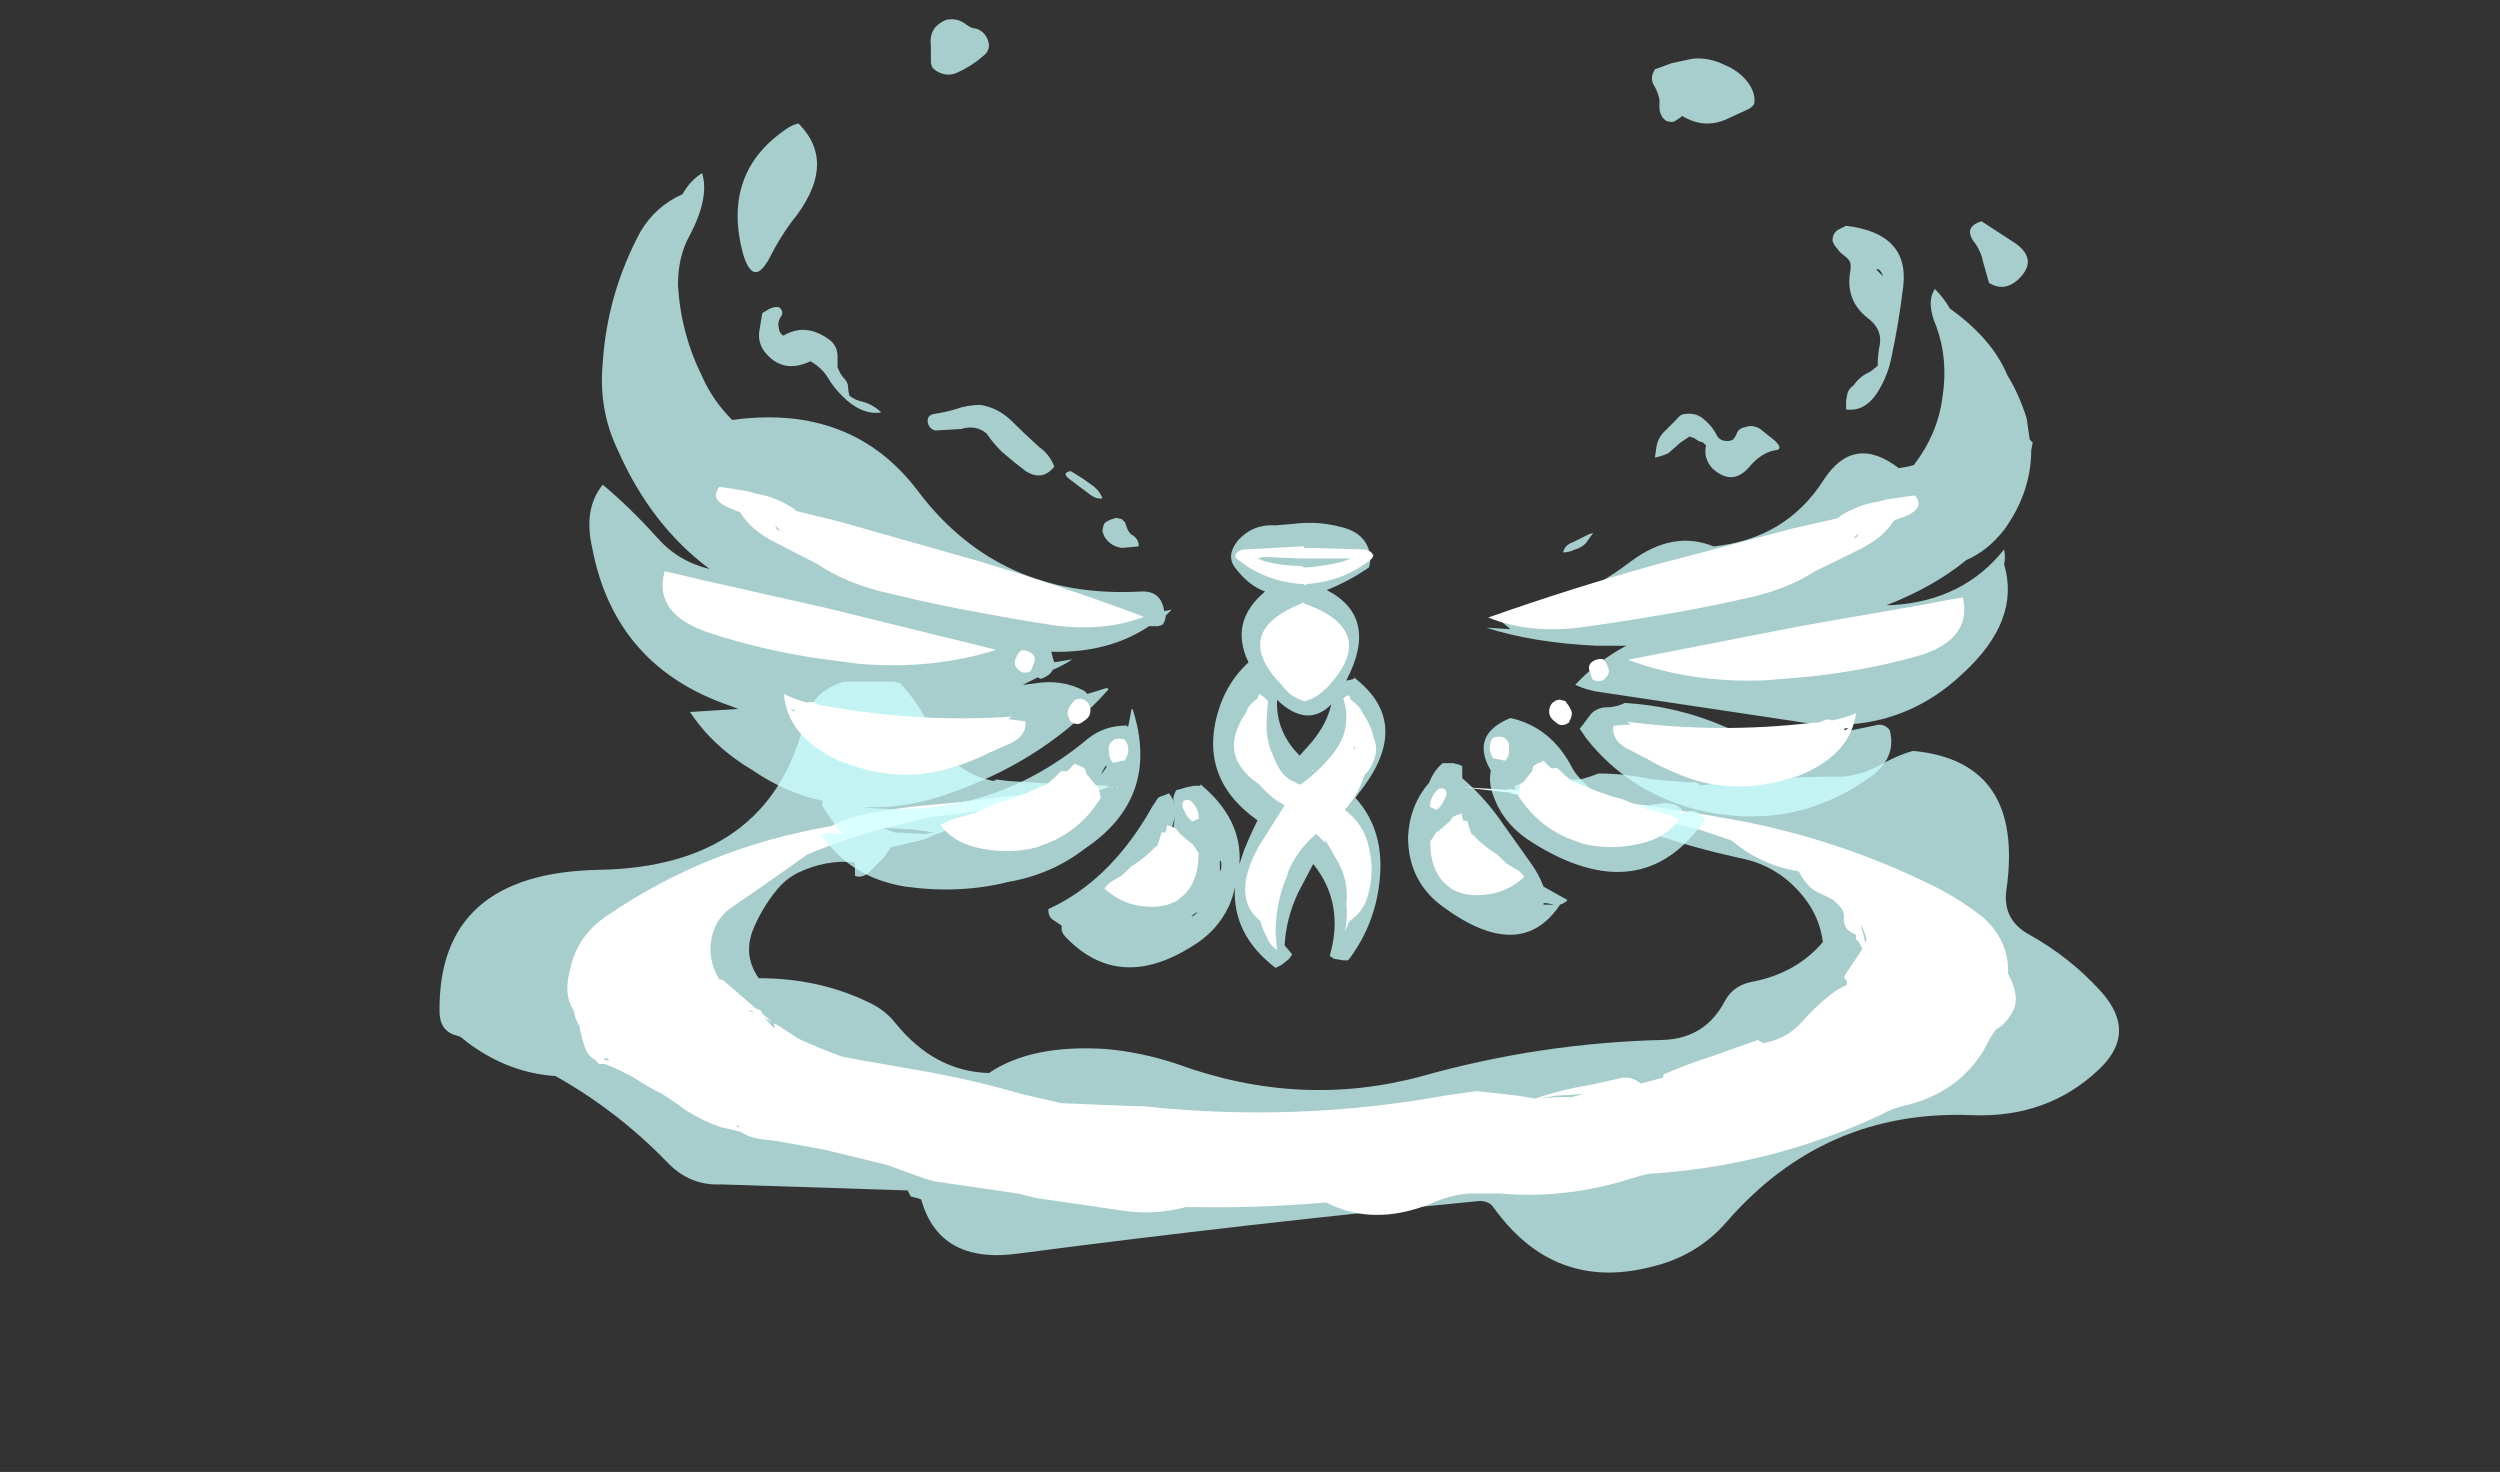 <?xml version="1.0" encoding="UTF-8" standalone="no"?>
<svg xmlns:ffdec="https://www.free-decompiler.com/flash" xmlns:xlink="http://www.w3.org/1999/xlink" ffdec:objectType="frame" height="342.25px" width="581.3px" xmlns="http://www.w3.org/2000/svg">
  <rect width="100%" height="100%" fill="#333333" stroke="none"/>
  <g transform="matrix(1.0, 0.0, 0.0, 1.0, 286.5, 417.85)">
    <use ffdec:characterId="1324" height="19.65" transform="matrix(7.0, 0.0, 0.0, 7.0, -184.3, -259.35)" width="55.8" xlink:href="#shape0"/>
    <use ffdec:characterId="1306" height="14.2" transform="matrix(7.0, 0.0, 0.0, 7.0, -154.55, -234.85)" width="48.1" xlink:href="#shape1"/>
    <use ffdec:characterId="1326" height="31.5" transform="matrix(7.0, 0.0, 0.0, 7.0, -149.5, -413.3)" width="47.95" xlink:href="#shape2"/>
    <use ffdec:characterId="1298" height="13.4" transform="matrix(7.0, 0.0, 0.0, 7.0, 0.3, -290.8)" width="4.75" xlink:href="#shape3"/>
    <use ffdec:characterId="1288" height="9.5" transform="matrix(6.382, 2.854, -2.854, 6.382, 86.664, -334.892)" width="11.5" xlink:href="#shape4"/>
    <use ffdec:characterId="1289" height="6.6" transform="matrix(6.609, 2.284, -2.284, 6.609, 97.212, -304.073)" width="11.25" xlink:href="#shape5"/>
    <use ffdec:characterId="1290" height="3.6" transform="matrix(6.729, 1.906, -1.906, 6.729, 78.798, -270.804)" width="9.9" xlink:href="#shape6"/>
    <use ffdec:characterId="1291" height="2.95" transform="matrix(6.861, 1.366, -1.366, 6.861, 60.379, -246.935)" width="6.65" xlink:href="#shape7"/>
    <use ffdec:characterId="1291" height="2.95" transform="matrix(3.879, 1.794, -3.784, 5.864, 48.039, -234.988)" width="6.65" xlink:href="#shape7"/>
    <use ffdec:characterId="1288" height="9.5" transform="matrix(-6.434, 2.735, 2.735, 6.434, -46.489, -335.555)" width="11.5" xlink:href="#shape4"/>
    <use ffdec:characterId="1289" height="6.6" transform="matrix(-6.713, 1.962, 1.962, 6.713, -58.114, -306.604)" width="11.25" xlink:href="#shape5"/>
    <use ffdec:characterId="1290" height="3.6" transform="matrix(-6.835, 1.487, 1.487, 6.835, -36.898, -271.151)" width="9.9" xlink:href="#shape6"/>
    <use ffdec:characterId="1291" height="2.95" transform="matrix(-6.835, 1.49, 1.49, 6.835, -24.697, -246.497)" width="6.65" xlink:href="#shape7"/>
    <use ffdec:characterId="1291" height="2.95" transform="matrix(-3.879, 1.794, 3.784, 5.864, -9.789, -232.287)" width="6.65" xlink:href="#shape7"/>
  </g>
  <defs>
    <g id="shape0" transform="matrix(1.0, 0.0, 0.0, 1.0, 28.0, 7.8)">
      <path d="M8.45 -3.9 Q7.85 -3.85 7.7 -4.3 L7.75 -4.35 Q8.2 -4.6 8.8 -4.55 L9.9 -4.55 Q10.25 -4.65 10.5 -4.75 11.4 -4.75 12.3 -4.55 L13.6 -4.45 Q13.7 -4.5 13.85 -4.4 L13.85 -4.35 Q16.2 -4.65 18.65 -4.65 19.2 -4.7 19.8 -5.0 20.4 -5.35 20.95 -5.5 24.65 -5.15 24.05 -0.9 23.9 0.1 24.8 0.6 26.15 1.35 27.15 2.45 28.45 3.85 27.1 5.1 25.4 6.7 22.9 6.6 18.0 6.4 14.75 10.15 13.75 11.3 12.2 11.65 9.0 12.45 7.0 9.65 6.85 9.45 6.55 9.45 -1.15 10.2 -8.8 11.2 -11.4 11.55 -12.0 9.4 L-12.15 9.35 -12.35 9.3 -12.45 9.1 -18.65 8.9 Q-19.7 8.95 -20.45 8.15 -22.1 6.45 -24.15 5.3 -25.7 5.2 -27.05 4.2 L-27.3 4.0 -27.45 3.95 Q-28.0 3.8 -28.0 3.15 -28.05 -1.45 -22.7 -1.55 -17.1 -1.65 -15.9 -6.4 -15.65 -7.5 -14.55 -7.8 L-12.9 -7.8 -12.7 -7.75 Q-12.05 -7.05 -11.7 -6.25 -11.05 -4.8 -9.6 -4.5 L-9.5 -4.55 -9.1 -4.5 -7.45 -4.4 -5.8 -4.35 -5.8 -4.3 Q-6.35 -4.05 -6.9 -3.95 -6.95 -3.55 -7.35 -3.55 -9.65 -3.5 -11.7 -2.65 -11.9 -2.55 -12.15 -2.5 L-13.0 -2.3 -13.15 -2.1 -13.2 -2.0 -13.7 -1.5 Q-13.95 -1.25 -14.2 -1.35 L-14.2 -1.8 Q-15.15 -1.9 -16.1 -1.45 -16.4 -1.3 -16.65 -1.05 -17.2 -0.45 -17.55 0.35 -17.95 1.25 -17.4 2.05 -15.4 2.05 -13.75 2.85 -13.2 3.1 -12.85 3.55 -11.55 5.15 -9.75 5.2 -8.35 4.25 -5.9 4.4 -4.7 4.5 -3.5 4.9 0.6 6.4 4.65 5.3 8.55 4.2 12.65 4.1 14.05 4.05 14.7 2.8 15.0 2.25 15.7 2.15 17.1 1.85 17.95 0.85 17.85 0.05 17.35 -0.6 16.5 -1.7 15.15 -1.95 12.0 -2.65 10.35 -3.65 11.8 -3.5 13.2 -3.15 12.6 -3.45 11.95 -3.65 10.65 -3.85 9.4 -3.65 L10.7 -3.9 Q9.65 -4.05 8.45 -3.9" fill="#ccfffe" fill-opacity="0.753" fill-rule="evenodd" stroke="none"/>
    </g>
    <g id="shape1" transform="matrix(1.0, 0.0, 0.0, 1.0, 23.75, 4.3)">
      <path d="M9.15 -4.05 Q12.0 -3.75 14.8 -3.25 18.5 -2.6 21.85 -0.9 22.6 -0.5 23.3 0.05 24.15 0.85 24.1 1.9 24.3 2.25 24.35 2.6 24.4 2.95 24.2 3.25 24.0 3.6 23.7 3.75 L23.5 4.05 Q22.7 5.75 20.8 6.25 20.3 6.35 19.85 6.6 16.2 8.3 12.15 8.55 11.9 8.6 11.6 8.7 9.4 9.4 7.2 9.2 L6.2 9.2 Q5.55 9.25 4.9 9.55 3.0 10.3 1.45 9.5 -0.85 9.7 -3.2 9.65 -4.3 9.95 -5.45 9.75 L-8.2 9.35 -8.8 9.2 -11.55 8.8 -11.9 8.7 -13.15 8.25 -15.2 7.75 -16.85 7.45 -17.3 7.4 Q-17.7 7.35 -18.0 7.15 L-18.65 7.0 Q-19.25 6.8 -19.8 6.45 -20.2 6.15 -20.6 5.9 -21.1 5.65 -21.55 5.35 -22.0 5.1 -22.5 4.9 L-22.7 4.9 -22.85 4.75 Q-23.05 4.65 -23.15 4.4 -23.3 4.0 -23.35 3.65 -23.5 3.4 -23.55 3.1 -23.9 2.6 -23.65 1.7 -23.4 0.6 -22.4 -0.05 -19.1 -2.3 -15.0 -3.0 -14.6 -3.2 -14.1 -3.35 -12.95 -3.6 -11.75 -3.7 -9.4 -3.9 -7.1 -4.3 L-6.75 -4.3 -6.3 -4.25 -5.5 -4.3 -6.55 -4.2 -7.15 -4.1 Q-9.35 -3.55 -11.7 -3.3 L-13.35 -2.9 Q-14.75 -2.5 -15.8 -2.05 -17.05 -1.15 -18.3 -0.3 -18.6 -0.1 -18.8 0.25 -19.0 0.65 -19.0 1.1 -19.0 1.6 -18.7 2.1 L-18.6 2.1 -17.5 3.05 -17.4 3.1 Q-17.3 3.1 -17.3 3.2 L-17.25 3.25 -16.95 3.5 -17.25 3.35 Q-17.1 3.45 -16.95 3.65 L-16.85 3.7 -16.9 3.55 -16.7 3.65 -16.1 4.05 Q-15.45 4.35 -14.65 4.65 L-13.85 4.8 -11.85 5.15 Q-10.2 5.45 -8.65 5.9 L-7.35 6.2 -4.95 6.3 -4.65 6.3 Q0.4 6.85 5.4 5.95 L6.45 5.8 7.8 5.95 8.4 6.05 Q9.25 5.75 10.2 5.6 L11.1 5.4 Q11.55 5.25 11.9 5.55 L12.65 5.35 12.65 5.25 Q13.45 4.9 14.25 4.65 L14.95 4.4 15.8 4.1 15.85 4.15 15.9 4.15 15.95 4.2 16.0 4.2 Q16.8 4.05 17.3 3.45 17.7 3.0 18.2 2.6 18.45 2.4 18.7 2.3 L18.75 2.25 18.75 2.15 18.7 2.1 18.65 2.0 19.25 1.1 19.25 1.05 19.15 0.85 19.05 0.75 19.05 0.6 Q18.6 0.45 18.65 0.0 18.65 -0.2 18.5 -0.35 L18.3 -0.55 17.9 -0.75 Q17.65 -0.85 17.5 -1.0 17.3 -1.2 17.15 -1.5 15.9 -1.7 14.95 -2.5 L14.85 -2.55 13.8 -2.9 13.2 -3.05 11.55 -3.3 Q11.2 -3.45 10.75 -3.5 9.7 -3.65 8.65 -3.9 L7.5 -4.1 7.7 -4.1 5.9 -4.3 7.55 -4.2 7.45 -4.25 8.05 -4.15 Q8.4 -4.2 8.75 -4.15 L9.15 -4.05 M19.2 0.25 Q19.25 0.45 19.3 0.6 L19.35 0.85 19.4 0.8 Q19.35 0.5 19.2 0.25 M10.0 5.9 L9.1 5.95 8.55 6.05 9.1 6.0 9.6 6.0 10.0 5.9 M2.2 9.4 L2.2 9.4 M-11.2 -3.7 L-11.2 -3.7 M-9.95 5.85 L-9.95 5.85 M-17.75 3.1 L-17.6 3.2 -17.6 3.15 -17.75 3.1 M-22.55 4.75 L-22.35 4.8 -22.45 4.7 Q-22.5 4.7 -22.55 4.75 M-18.15 6.95 L-18.1 7.0 -18.05 7.0 -18.05 6.95 -18.15 6.95" fill="#ffffff" fill-rule="evenodd" stroke="none"/>
    </g>
    <g id="shape2" transform="matrix(1.0, 0.0, 0.0, 1.0, 23.75, 30.95)">
      <path d="M13.95 -29.45 Q14.45 -29.25 14.75 -28.85 15.0 -28.5 14.95 -28.15 14.85 -28.0 14.7 -27.95 L14.05 -27.65 Q13.3 -27.3 12.55 -27.75 L12.5 -27.7 12.35 -27.6 Q12.3 -27.55 12.2 -27.55 12.1 -27.55 12.0 -27.6 11.95 -27.65 11.9 -27.7 L11.85 -27.8 Q11.8 -27.9 11.8 -28.05 L11.8 -28.3 Q11.75 -28.55 11.6 -28.8 11.5 -29.0 11.6 -29.2 L11.65 -29.3 11.8 -29.35 12.2 -29.5 12.9 -29.65 Q13.45 -29.7 13.95 -29.45 M17.7 -23.35 Q17.6 -23.45 17.55 -23.6 17.55 -23.9 17.8 -24.0 L18.0 -24.1 Q20.1 -23.85 19.9 -22.1 19.75 -20.85 19.5 -19.7 19.4 -19.2 19.15 -18.75 18.7 -17.9 18.0 -18.0 L18.0 -18.3 18.05 -18.55 Q18.1 -18.7 18.25 -18.8 18.45 -19.1 18.8 -19.25 L19.05 -19.45 Q19.05 -19.75 19.1 -20.05 19.25 -20.65 18.7 -21.05 17.95 -21.65 18.15 -22.65 L18.15 -22.8 Q18.15 -22.95 17.95 -23.1 17.8 -23.2 17.7 -23.35 M19.0 -22.65 L19.2 -22.45 Q19.25 -22.35 19.2 -22.5 19.1 -22.7 19.0 -22.65 M22.5 -24.25 L23.65 -23.5 Q24.4 -22.95 23.7 -22.3 23.25 -21.9 22.75 -22.2 22.65 -22.55 22.55 -22.9 22.5 -23.2 22.3 -23.5 21.85 -24.05 22.5 -24.25 M21.45 -21.35 Q22.85 -20.35 23.35 -19.15 23.75 -18.5 24.0 -17.7 L24.1 -17.0 24.2 -16.9 24.15 -16.65 Q24.15 -15.25 23.25 -14.0 22.7 -13.3 22.0 -13.0 20.9 -12.1 19.35 -11.5 L19.55 -11.5 Q21.9 -11.65 23.25 -13.35 23.3 -13.1 23.25 -12.85 23.8 -11.0 21.9 -9.25 19.6 -7.05 16.25 -7.65 L9.9 -8.6 Q9.45 -8.65 9.0 -8.85 9.75 -9.65 10.7 -10.15 L9.7 -10.15 Q7.6 -10.25 6.05 -10.75 L6.85 -10.7 Q6.6 -10.9 6.35 -11.15 8.75 -11.35 10.85 -12.95 12.25 -14.0 13.6 -13.45 16.0 -13.7 17.25 -15.65 18.25 -17.2 19.75 -16.05 L20.05 -16.1 20.25 -16.15 Q21.05 -17.2 21.2 -18.4 21.4 -19.65 21.0 -20.75 20.65 -21.55 20.95 -22.0 21.25 -21.7 21.45 -21.35 M13.1 -16.95 L12.95 -17.05 12.8 -17.1 12.5 -16.9 12.1 -16.55 Q11.9 -16.45 11.65 -16.4 L11.7 -16.75 Q11.75 -17.05 11.95 -17.25 L12.35 -17.65 Q12.5 -17.85 12.65 -17.85 13.05 -17.9 13.3 -17.65 13.55 -17.45 13.7 -17.15 13.8 -16.95 14.05 -16.95 14.15 -16.95 14.25 -17.0 L14.35 -17.15 Q14.4 -17.35 14.6 -17.4 L14.8 -17.45 Q15.0 -17.45 15.15 -17.35 L15.65 -16.95 Q15.9 -16.7 15.7 -16.65 15.2 -16.6 14.75 -16.05 14.2 -15.45 13.55 -16.05 13.25 -16.4 13.35 -16.8 L13.25 -16.9 13.1 -16.95 M9.35 -13.55 Q9.2 -13.4 9.0 -13.35 8.8 -13.25 8.6 -13.25 8.65 -13.5 8.95 -13.6 L9.45 -13.85 9.6 -13.9 9.35 -13.55 M9.15 -7.4 L9.2 -7.45 9.5 -7.85 Q9.65 -8.05 9.95 -8.1 10.35 -8.1 10.65 -8.25 12.4 -8.15 14.0 -7.45 15.65 -6.7 17.5 -7.2 L18.95 -7.5 Q19.25 -7.6 19.45 -7.35 19.7 -6.4 18.75 -5.75 16.2 -3.95 13.05 -4.7 10.75 -5.3 9.35 -7.1 9.25 -7.25 9.15 -7.4 M0.6 -10.95 Q0.25 -11.3 -0.25 -11.1 -0.5 -10.9 -0.65 -10.6 -0.75 -10.4 -0.75 -10.1 L-0.65 -10.1 -0.5 -10.0 -0.45 -9.9 -0.65 -9.45 Q0.5 -8.5 0.85 -10.05 1.0 -10.6 0.6 -10.95 M2.15 -12.75 Q1.5 -12.3 0.75 -12.0 2.5 -11.1 1.4 -9.0 L1.45 -9.0 1.65 -9.05 1.65 -9.1 Q3.55 -7.65 2.0 -5.5 L1.7 -5.1 Q2.7 -4.0 2.5 -2.3 2.35 -0.9 1.5 0.25 L1.45 0.3 1.3 0.3 1.0 0.25 Q0.9 0.2 0.85 0.15 1.35 -1.6 0.3 -2.9 L-0.2 -1.95 Q-0.6 -1.1 -0.65 -0.2 L-0.4 0.1 -0.5 0.25 -0.75 0.45 -0.95 0.55 Q-2.4 -0.55 -2.3 -2.15 -2.35 -1.85 -2.5 -1.5 -2.9 -0.65 -3.75 -0.15 -6.15 1.35 -7.9 -0.45 -8.1 -0.65 -8.05 -0.85 L-8.35 -1.05 Q-8.5 -1.15 -8.5 -1.4 -7.2 -2.0 -6.2 -3.15 -5.55 -3.9 -5.05 -4.8 L-4.85 -5.1 -4.75 -5.15 -4.6 -5.2 -4.5 -5.25 Q-4.35 -5.1 -4.3 -4.85 L-4.35 -5.0 Q-4.35 -5.2 -4.25 -5.35 L-3.9 -5.45 -3.65 -5.5 -3.45 -5.5 -3.45 -5.55 Q-2.05 -4.4 -2.15 -2.9 L-2.0 -3.35 Q-1.8 -3.85 -1.55 -4.35 -3.6 -5.8 -2.8 -8.15 -2.5 -9.0 -1.85 -9.6 -2.5 -10.95 -1.3 -11.95 -1.85 -12.15 -2.3 -12.75 -2.6 -13.15 -2.2 -13.65 -1.7 -14.2 -0.95 -14.15 L-0.35 -14.2 Q0.45 -14.3 1.2 -14.1 2.1 -13.9 2.2 -13.1 2.2 -12.9 2.15 -12.75 M4.95 -6.25 L5.15 -6.2 5.25 -6.15 5.25 -5.75 Q5.9 -5.2 6.45 -4.45 L7.55 -2.9 Q7.8 -2.55 7.95 -2.15 L8.75 -1.7 Q8.65 -1.6 8.5 -1.55 7.2 0.4 4.65 -1.45 3.45 -2.3 3.45 -3.8 3.5 -4.85 4.15 -5.6 4.3 -6.0 4.6 -6.25 L4.95 -6.25 M0.1 -5.0 L-0.2 -5.15 -0.4 -4.85 -0.35 -4.8 0.2 -4.35 0.45 -4.8 0.1 -5.0 M0.8 -3.75 L1.15 -3.35 Q1.55 -2.85 1.8 -2.3 1.8 -3.0 1.5 -3.6 1.35 -3.95 1.1 -4.2 L0.8 -3.75 M0.65 -5.9 L1.0 -5.7 1.4 -6.55 Q1.7 -7.1 1.65 -7.7 1.55 -6.8 0.6 -5.95 L0.65 -5.9 M9.25 -5.65 Q10.25 -4.6 11.75 -4.9 12.3 -5.0 12.55 -4.7 L12.45 -4.5 12.4 -4.45 Q12.3 -4.4 12.2 -4.4 11.95 -4.4 11.8 -4.2 L11.75 -4.0 Q12.1 -4.2 12.45 -4.5 13.0 -4.9 13.3 -4.35 11.2 -1.35 7.6 -3.6 6.7 -4.15 6.35 -5.0 6.1 -5.55 6.2 -6.0 5.5 -7.2 6.85 -7.75 8.2 -7.45 8.9 -6.1 9.0 -5.9 9.25 -5.65 M7.95 -1.55 L8.3 -1.55 8.05 -1.6 7.95 -1.6 7.95 -1.55 M0.9 -8.2 Q0.1 -7.4 -0.9 -8.35 -0.95 -7.3 -0.15 -6.5 L0.25 -6.95 Q0.75 -7.55 0.9 -8.2 M22.3 -11.6 L22.3 -11.6 M18.6 -10.7 L18.95 -10.7 18.6 -10.75 18.6 -10.7 M-12.4 -29.55 L-12.4 -30.1 Q-12.45 -30.45 -12.25 -30.7 -12.05 -30.9 -11.85 -30.95 -11.5 -31.0 -11.25 -30.8 -11.05 -30.65 -10.9 -30.65 -10.6 -30.55 -10.5 -30.25 -10.4 -29.95 -10.65 -29.75 -11.05 -29.4 -11.5 -29.2 -11.9 -29.0 -12.3 -29.3 -12.4 -29.4 -12.4 -29.55 M-23.3 -15.5 Q-22.4 -14.75 -21.5 -13.75 -20.8 -12.95 -19.75 -12.7 -21.7 -14.15 -22.8 -16.65 -23.45 -18.0 -23.3 -19.55 -23.15 -21.85 -22.05 -23.9 -21.55 -24.75 -20.65 -25.15 -20.4 -25.6 -20.0 -25.85 -19.75 -25.05 -20.4 -23.8 -20.8 -23.1 -20.8 -22.15 L-20.8 -22.1 Q-20.7 -20.5 -20.0 -19.1 -19.65 -18.3 -19.0 -17.65 -15.0 -18.2 -12.8 -15.25 -10.1 -11.7 -5.45 -11.95 -4.75 -12.0 -4.65 -11.3 L-4.4 -11.35 -4.6 -11.15 Q-4.6 -11.0 -4.7 -10.85 L-4.85 -10.8 -5.15 -10.8 Q-6.5 -9.9 -8.4 -9.95 L-8.35 -9.75 -8.3 -9.6 -7.7 -9.7 Q-8.0 -9.5 -8.35 -9.35 -8.45 -9.15 -8.75 -9.05 L-8.85 -9.1 -9.35 -8.85 -8.95 -8.9 Q-8.05 -9.05 -7.3 -8.65 L-7.2 -8.55 -6.55 -8.75 -6.5 -8.7 Q-8.5 -6.45 -11.5 -5.35 -13.15 -4.7 -14.75 -4.8 -10.5 -4.3 -7.2 -7.05 -6.65 -7.5 -5.9 -7.5 L-5.85 -7.45 -5.75 -7.95 Q-5.75 -8.05 -5.7 -8.05 -4.75 -5.1 -7.3 -3.4 -8.4 -2.55 -9.85 -2.3 -11.45 -1.9 -13.25 -2.15 -15.1 -2.45 -16.05 -3.9 -15.7 -3.95 -15.3 -3.9 -15.65 -4.25 -15.95 -4.75 -16.05 -4.85 -16.0 -5.0 -17.2 -5.25 -18.3 -6.0 -19.65 -6.8 -20.4 -7.95 L-18.8 -8.05 -19.05 -8.15 Q-22.9 -9.45 -23.65 -13.4 -23.95 -14.7 -23.3 -15.5 M-8.8 -16.75 Q-8.45 -16.5 -8.3 -16.1 -8.7 -15.6 -9.25 -15.95 -9.65 -16.25 -10.05 -16.6 -10.35 -16.9 -10.55 -17.2 -10.9 -17.5 -11.4 -17.35 L-12.25 -17.3 Q-12.45 -17.35 -12.5 -17.55 -12.55 -17.8 -12.3 -17.85 -11.95 -17.9 -11.6 -18.0 -11.2 -18.15 -10.75 -18.15 -10.15 -18.05 -9.7 -17.6 -9.25 -17.15 -8.8 -16.75 M-7.15 -15.2 L-7.75 -15.65 Q-8.1 -15.9 -7.75 -15.95 L-7.35 -15.7 -7.0 -15.45 Q-6.8 -15.3 -6.7 -15.05 -6.9 -15.0 -7.15 -15.2 M-6.4 -14.35 L-6.25 -14.4 -6.05 -14.35 -5.95 -14.25 -5.9 -14.1 Q-5.85 -13.95 -5.75 -13.85 -5.55 -13.75 -5.5 -13.55 L-5.5 -13.45 -6.05 -13.4 Q-6.45 -13.45 -6.65 -13.8 L-6.7 -13.95 -6.7 -14.0 -6.65 -14.2 Q-6.55 -14.3 -6.4 -14.35 M-17.05 -24.2 Q-17.45 -23.65 -17.75 -23.05 -18.3 -22.0 -18.65 -23.2 -19.35 -25.9 -17.15 -27.35 -17.0 -27.45 -16.8 -27.5 -15.45 -26.15 -17.05 -24.2 M-17.6 -21.4 L-17.45 -21.4 Q-17.25 -21.25 -17.4 -21.05 -17.5 -20.9 -17.45 -20.7 -17.45 -20.55 -17.3 -20.45 -16.55 -20.9 -15.75 -20.3 -15.5 -20.1 -15.5 -19.75 L-15.5 -19.4 Q-15.4 -19.15 -15.3 -19.05 -15.15 -18.9 -15.15 -18.75 -15.15 -18.6 -15.1 -18.45 -14.9 -18.3 -14.65 -18.25 -14.3 -18.15 -14.05 -17.9 -14.7 -17.8 -15.35 -18.45 -15.65 -18.75 -15.85 -19.1 -16.05 -19.4 -16.4 -19.6 -17.35 -19.15 -17.95 -19.95 -18.15 -20.25 -18.1 -20.6 L-18.0 -21.2 -17.75 -21.35 -17.6 -21.4 M-14.0 -4.1 L-13.6 -3.95 -12.6 -3.9 -12.3 -3.95 -13.0 -4.05 -14.05 -4.1 -14.0 -4.1 M-6.75 -5.85 Q-6.8 -5.8 -6.65 -6.0 -6.5 -6.2 -6.6 -6.15 -6.7 -6.0 -6.75 -5.85 M-0.9 -5.5 L-1.85 -5.95 -1.0 -5.3 -0.9 -5.5 M-4.6 -3.7 Q-5.1 -2.95 -5.75 -2.4 -6.2 -2.05 -6.15 -1.75 -5.5 -2.15 -5.0 -2.75 -4.35 -3.5 -4.3 -4.5 -4.35 -4.1 -4.6 -3.7 M-3.65 -1.25 L-3.75 -1.15 Q-3.7 -1.15 -3.6 -1.25 -3.45 -1.35 -3.65 -1.25 M-3.75 -2.8 Q-3.8 -2.6 -3.65 -2.95 -3.55 -3.2 -3.65 -3.15 -3.75 -3.0 -3.75 -2.8 M-0.3 -3.5 L-0.95 -3.95 Q-1.3 -3.05 -1.3 -2.0 L-1.25 -1.55 Q-1.1 -2.25 -0.6 -3.05 L-0.3 -3.5 M-2.8 -2.75 Q-2.8 -2.55 -2.75 -2.8 -2.75 -3.05 -2.8 -3.0 L-2.8 -2.75" fill="#ccfffe" fill-opacity="0.753" fill-rule="evenodd" stroke="none"/>
    </g>
    <g id="shape3" transform="matrix(1.0, 0.0, 0.0, 1.0, 2.35, 13.45)">
      <path d="M2.25 -13.05 Q1.35 -12.3 0.1 -12.2 L0.0 -12.15 0.0 -12.2 -0.1 -12.2 Q-1.35 -12.3 -2.25 -13.05 L-2.3 -13.15 Q-2.2 -13.35 -1.95 -13.35 L-0.1 -13.45 0.0 -13.45 0.0 -13.4 0.1 -13.4 1.95 -13.35 Q2.2 -13.35 2.3 -13.15 L2.25 -13.05 M0.1 -12.75 Q0.7 -12.8 1.3 -12.95 L1.55 -13.05 -0.1 -13.05 -1.35 -13.1 -1.55 -13.05 -1.3 -12.95 Q-0.7 -12.8 -0.1 -12.8 L0.0 -12.75 0.1 -12.75 M0.15 -11.5 Q2.45 -10.6 0.8 -8.8 0.45 -8.45 0.15 -8.35 L0.0 -8.3 -0.1 -8.35 Q-0.45 -8.45 -0.75 -8.85 -2.45 -10.6 -0.1 -11.55 L0.0 -11.6 0.0 -11.55 0.15 -11.5 M1.3 -7.15 Q1.5 -7.8 1.3 -8.4 1.4 -8.5 1.5 -8.5 L1.55 -8.35 Q1.85 -8.15 1.95 -7.9 2.25 -7.45 2.3 -7.1 2.5 -6.7 2.25 -6.2 2.15 -6.0 2.0 -5.85 1.8 -5.2 1.35 -4.7 2.0 -4.2 2.15 -3.45 2.35 -2.6 2.1 -1.8 1.95 -1.3 1.5 -1.0 L1.35 -0.65 Q1.45 -1.1 1.4 -1.6 1.5 -2.35 1.05 -3.1 L0.7 -3.7 0.7 -3.6 0.4 -3.9 Q-0.25 -3.35 -0.55 -2.6 L-0.55 -2.55 Q-0.95 -1.65 -0.95 -0.6 L-0.9 -0.05 Q-1.15 -0.2 -1.25 -0.5 -1.4 -0.75 -1.45 -1.0 -2.45 -1.8 -1.5 -3.5 L-0.65 -4.85 -0.9 -5.0 Q-1.25 -5.25 -1.5 -5.55 -2.9 -6.5 -1.95 -7.9 -1.85 -8.2 -1.55 -8.4 L-1.5 -8.55 Q-1.3 -8.45 -1.2 -8.3 -1.25 -7.9 -1.25 -7.45 -1.25 -7.05 -1.1 -6.65 L-1.05 -6.55 Q-0.95 -6.25 -0.75 -5.95 -0.55 -5.7 -0.25 -5.6 L-0.25 -5.55 -0.2 -5.6 -0.2 -5.55 -0.1 -5.55 Q0.5 -6.0 0.95 -6.55 1.15 -6.8 1.3 -7.15 M1.75 -7.05 L1.75 -7.05 M1.7 -6.8 L1.65 -6.8 1.65 -6.7 1.7 -6.8 M0.3 -6.05 L0.25 -6.0 0.3 -6.0 0.3 -6.05 M0.8 -5.15 L0.8 -5.15" fill="#ffffff" fill-rule="evenodd" stroke="none"/>
    </g>
    <g id="shape4" transform="matrix(1.0, 0.0, 0.0, 1.0, 5.75, 9.5)">
      <path d="M5.55 -9.5 Q6.05 -9.25 5.5 -8.7 L5.25 -8.45 Q5.15 -7.75 4.55 -7.05 L3.55 -5.85 Q2.9 -4.85 1.7 -4.0 0.5 -3.1 -0.8 -2.25 -1.85 -1.55 -2.9 -0.9 -4.35 -0.05 -5.75 0.0 -3.65 -2.0 -1.3 -3.95 L-0.8 -4.35 2.3 -6.85 3.5 -7.75 Q3.65 -8.05 4.0 -8.4 4.25 -8.65 4.5 -8.8 L4.75 -9.0 5.3 -9.35 5.55 -9.5 M4.35 -7.6 L4.25 -7.35 4.35 -7.45 4.35 -7.6" fill="#ffffff" fill-rule="evenodd" stroke="none"/>
    </g>
    <g id="shape5" transform="matrix(1.0, 0.0, 0.0, 1.0, 6.2, 5.6)">
      <path d="M0.85 -1.45 L-0.5 -0.85 Q-2.8 0.05 -5.05 0.0 L-0.05 -2.9 0.85 -3.4 3.65 -4.95 Q4.25 -5.3 4.8 -5.6 5.6 -4.3 3.85 -3.15 2.45 -2.2 0.85 -1.45 M-5.6 0.45 Q-5.45 0.6 -5.55 0.8 -5.65 1.05 -5.95 1.0 L-6.15 0.75 Q-6.25 0.6 -6.15 0.45 -6.05 0.3 -5.85 0.25 -5.7 0.3 -5.6 0.45" fill="#ffffff" fill-rule="evenodd" stroke="none"/>
    </g>
    <g id="shape6" transform="matrix(1.0, 0.0, 0.0, 1.0, 6.05, 3.6)">
      <path d="M2.65 -2.95 L2.75 -3.0 Q2.9 -3.15 3.0 -3.15 L3.1 -3.15 Q3.5 -3.35 3.8 -3.6 4.0 -2.2 2.5 -1.05 L2.25 -0.9 Q0.8 0.05 -0.85 0.0 -1.75 -0.05 -2.5 -0.25 L-3.25 -0.4 Q-3.8 -0.55 -3.85 -1.0 L-3.3 -1.2 -3.45 -1.25 Q-0.4 -1.7 2.5 -2.9 L2.65 -2.95 M3.7 -3.05 L3.55 -3.0 3.6 -2.95 3.7 -3.05 M-5.9 -1.3 L-5.8 -1.35 -5.6 -1.35 -5.55 -1.3 Q-5.4 -1.2 -5.3 -1.05 -5.25 -0.9 -5.3 -0.75 L-5.3 -0.7 Q-5.5 -0.45 -5.75 -0.6 -6.05 -0.7 -6.05 -1.0 -6.05 -1.15 -5.95 -1.25 L-5.9 -1.3" fill="#ffffff" fill-rule="evenodd" stroke="none"/>
    </g>
    <g id="shape7" transform="matrix(1.0, 0.0, 0.0, 1.0, 3.95, 2.95)">
      <path d="M2.3 -1.5 L2.7 -1.4 Q2.4 -0.75 1.65 -0.4 0.7 0.05 -0.3 0.0 L-0.9 -0.1 Q-1.9 -0.35 -2.6 -1.05 L-2.7 -1.15 -2.7 -1.5 -2.6 -1.65 -2.45 -1.95 Q-2.4 -2.0 -2.4 -2.1 L-2.4 -2.2 -2.3 -2.3 -2.15 -2.4 -2.1 -2.45 -1.8 -2.25 -1.6 -2.3 Q-1.3 -2.1 -1.0 -1.95 L-0.9 -1.95 Q-0.05 -1.75 0.75 -1.7 L1.5 -1.55 2.3 -1.5 M-3.55 -2.95 L-3.45 -2.9 Q-3.3 -2.8 -3.3 -2.6 -3.25 -2.45 -3.3 -2.3 L-3.35 -2.2 -3.75 -2.2 Q-3.95 -2.4 -3.95 -2.65 -3.95 -2.75 -3.9 -2.85 L-3.85 -2.9 -3.7 -2.95 -3.55 -2.95" fill="#ffffff" fill-rule="evenodd" stroke="none"/>
    </g>
  </defs>
</svg>
